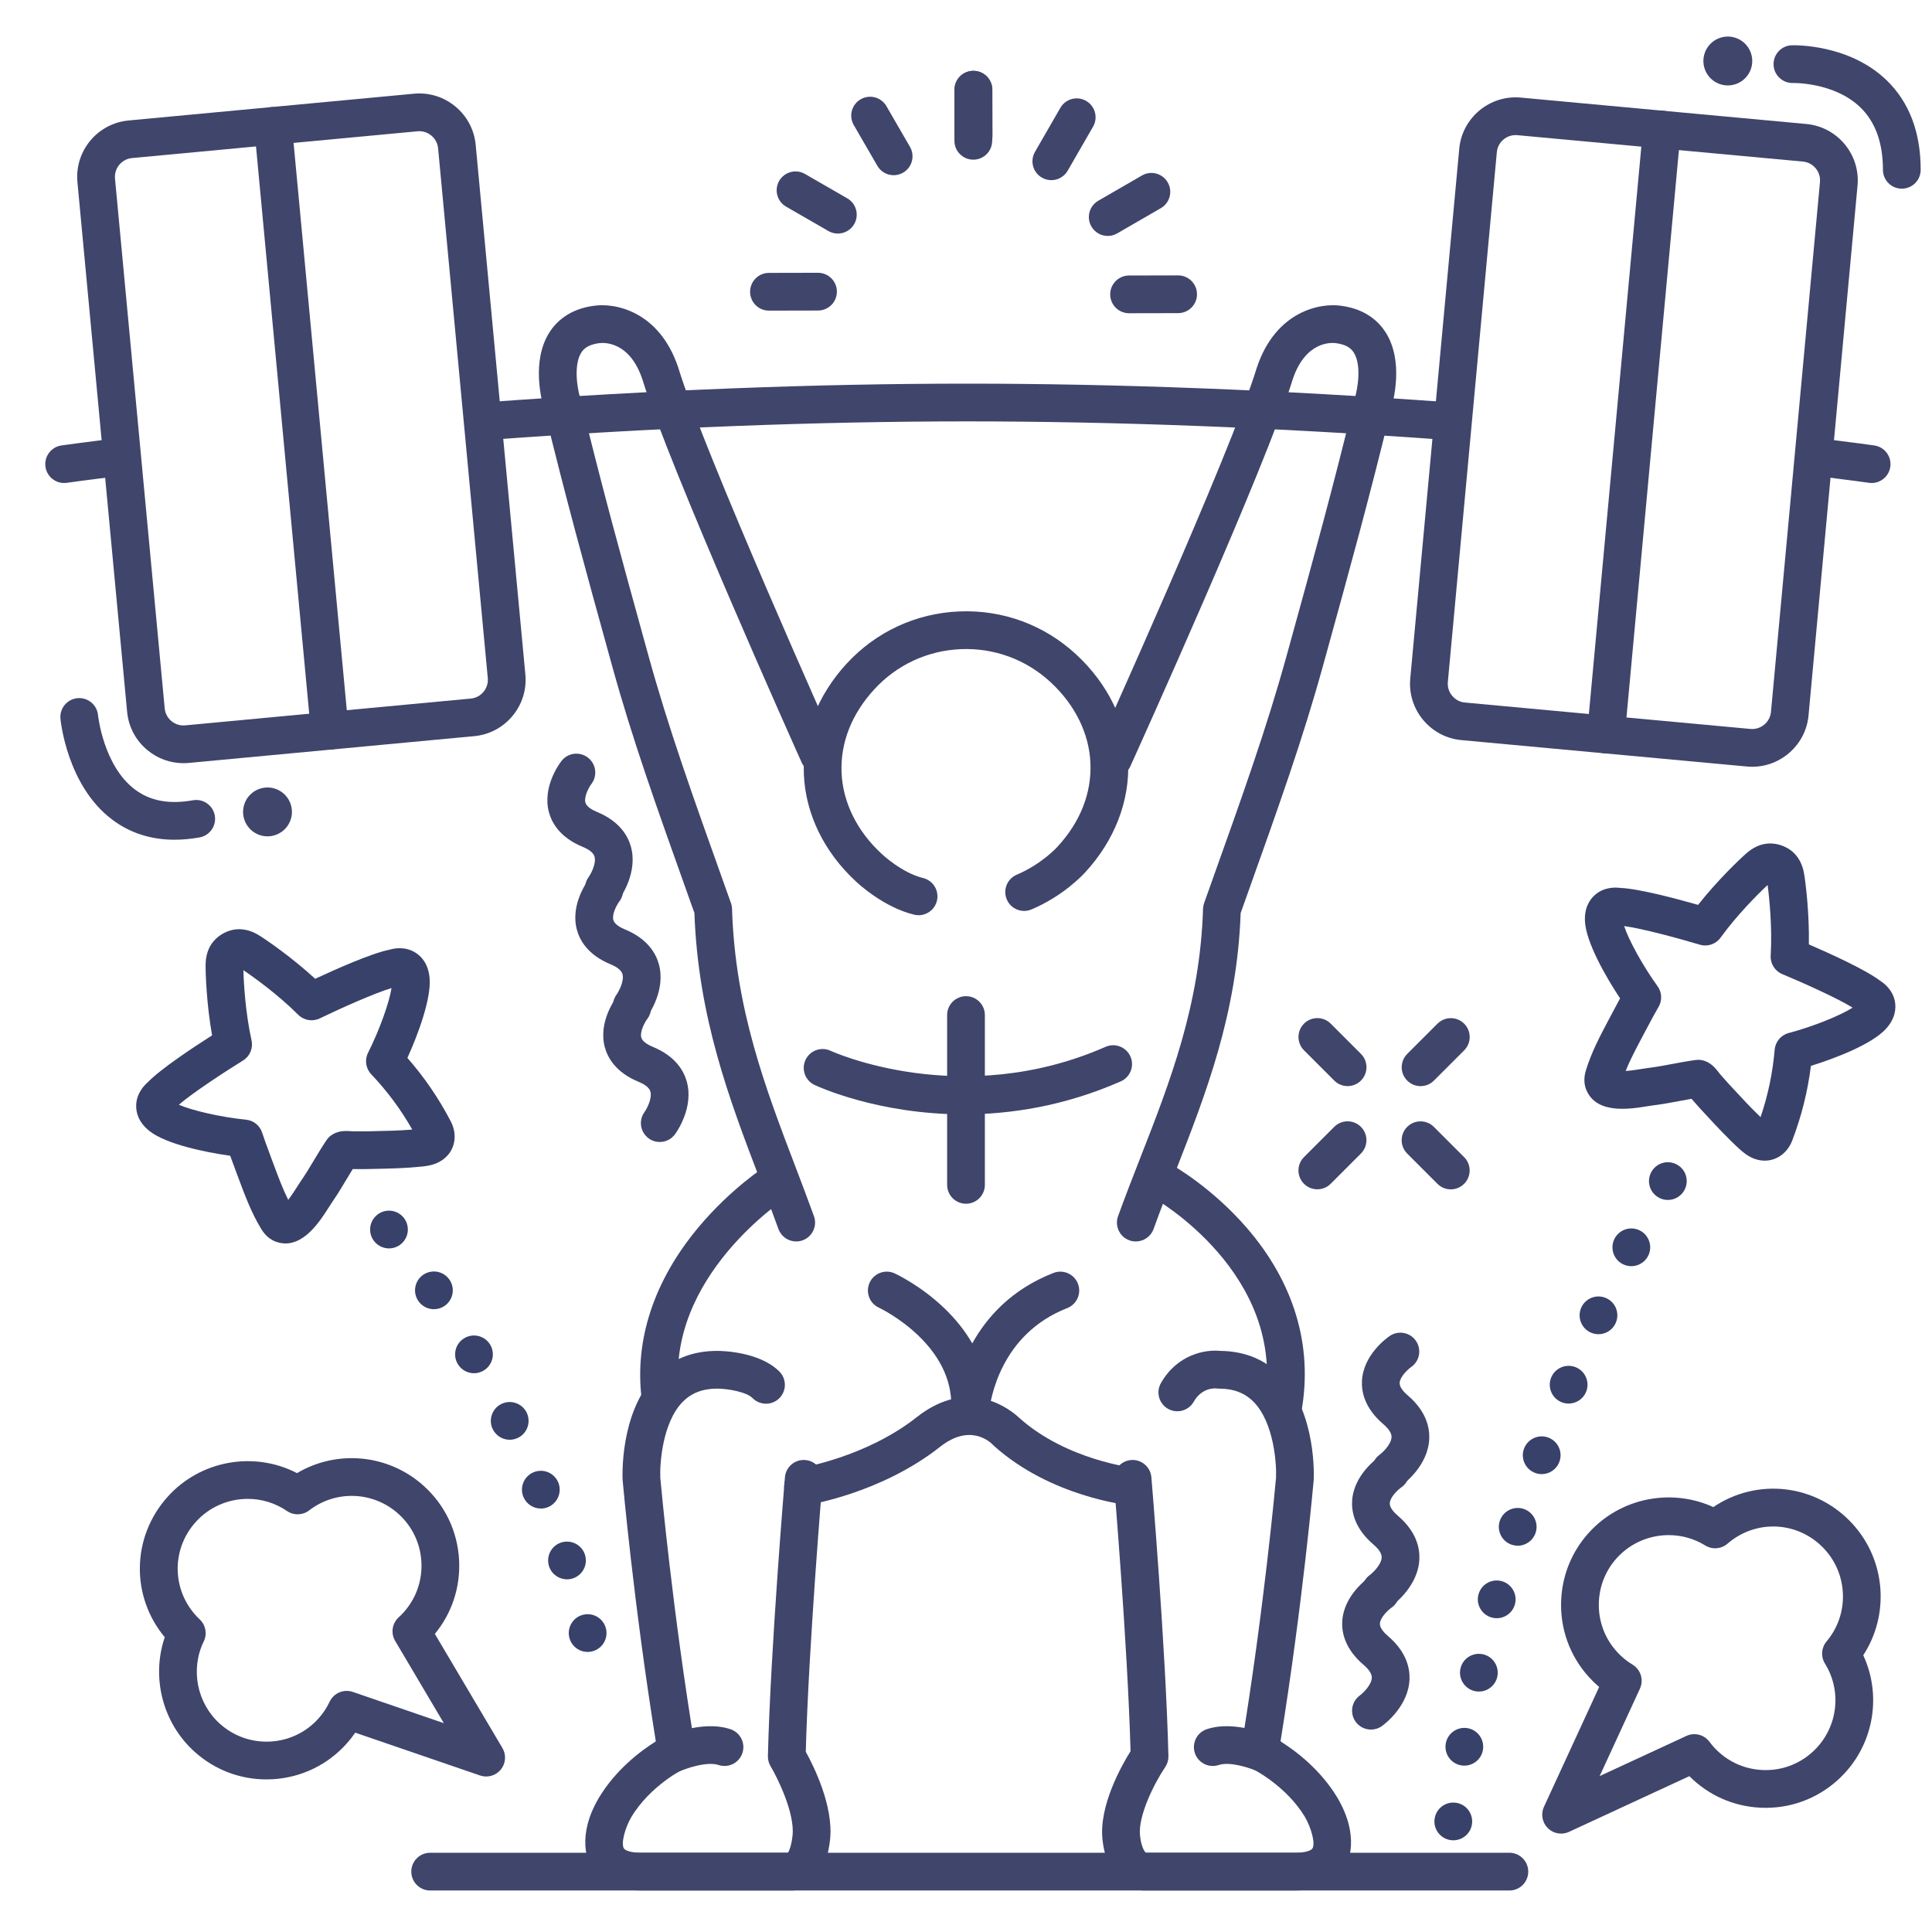 <?xml version="1.0" ?><svg enable-background="new 0 0 512 512" version="1.1" viewBox="0 0 512 512" xml:space="preserve" xmlns="http://www.w3.org/2000/svg" xmlns:xlink="http://www.w3.org/1999/xlink"><g id="Colors"><g><g><path d="M467.68,307.585c-0.871,0-1.765-0.151-2.655-0.468c-1.921-0.683-3.305-1.943-4.048-2.621     c-3.206-2.922-6.087-6.035-8.873-9.046l-1.541-1.663c-0.389-0.418-0.791-0.88-1.191-1.344c-0.317-0.366-0.634-0.733-0.941-1.064     c-0.051-0.055-0.105-0.116-0.162-0.182c-1.075,0.183-2.158,0.388-3.276,0.599c-2.26,0.426-4.596,0.866-7.046,1.158     c-0.328,0.039-0.767,0.112-1.281,0.196c-4.741,0.771-13.569,2.209-16.279-4.316c-0.988-2.374-0.286-4.607-0.022-5.449     c1.462-4.661,3.671-8.834,5.808-12.869l0.808-1.529c0.878-1.672,1.666-3.146,2.36-4.413c-3.78-5.683-8.922-14.683-9.296-20.231     c-0.259-3.833,1.313-6.042,2.678-7.221c2.394-2.068,5.304-1.992,6.634-1.818c4.95,0.191,15.092,2.907,20.653,4.495     c5.17-6.538,10.995-12.094,12.847-13.704c1.656-1.44,3.425-2.285,5.255-2.508c2.195-0.272,4.604,0.382,6.44,1.737     c0.584,0.429,1.121,0.953,1.589,1.552c0.988,1.262,1.649,2.833,1.961,4.665c0.414,2.414,1.404,10.401,1.267,18.736     c5.311,2.292,14.881,6.612,18.833,9.597c1.14,0.708,3.439,2.493,3.982,5.61c0.31,1.776,0.127,4.481-2.498,7.282     c-3.758,4.011-13.255,7.682-19.774,9.703c-0.851,6.771-2.472,13.255-4.926,19.723C473.696,305.58,470.843,307.585,467.68,307.585     z M450.067,280.863c0.56,0,1.116,0.094,1.646,0.279l0.084,0.029c1.864,0.666,2.963,2.099,3.765,3.144     c0.092,0.119,0.175,0.23,0.248,0.318c0.328,0.351,0.725,0.808,1.122,1.266c0.319,0.37,0.64,0.741,0.95,1.075l1.562,1.685     c2.396,2.59,4.677,5.055,7.125,7.382c1.979-5.825,3.207-11.696,3.739-17.87c0.182-2.101,1.661-3.862,3.698-4.403     c6.456-1.713,13.67-4.624,16.959-6.734c-4.004-2.484-13.154-6.602-18.643-8.882c-1.965-0.816-3.198-2.788-3.072-4.912     c0.441-7.458-0.358-15.329-0.814-18.709c-2.496,2.329-8.098,7.915-12.478,13.965c-1.246,1.724-3.446,2.47-5.488,1.857     c-5.692-1.71-15.382-4.316-20.052-4.929c1.209,3.716,4.949,10.535,8.86,15.949c1.158,1.603,1.263,3.738,0.267,5.446     c-0.621,1.066-1.771,3.113-3.716,6.816l-0.822,1.559c-1.557,2.94-3.047,5.754-4.191,8.629c1.583-0.11,3.425-0.41,4.242-0.543     c0.687-0.111,1.272-0.205,1.707-0.256c2.11-0.252,4.181-0.643,6.372-1.056c2.016-0.38,4.1-0.773,6.271-1.062     C449.628,280.878,449.848,280.863,450.067,280.863z M492.518,265.771L492.518,265.771L492.518,265.771z M492.519,265.771     L492.519,265.771L492.519,265.771z M427.844,245.179c0.006,0.001,0.012,0.002,0.018,0.004     C427.855,245.182,427.85,245.18,427.844,245.179z M469.728,233.405L469.728,233.405L469.728,233.405z" fill="#384169"/></g></g><g><g><path d="M75.673,329.524c-0.792,0-1.616-0.134-2.472-0.429c-2.429-0.84-3.633-2.844-4.086-3.599     c-2.517-4.189-4.168-8.608-5.767-12.882l-0.613-1.637c-0.666-1.764-1.243-3.33-1.729-4.688     c-6.759-0.946-16.903-3.078-21.301-6.484c-3.036-2.35-3.644-4.992-3.619-6.795c0.043-3.163,2.03-5.289,3.044-6.169     c3.43-3.573,12.196-9.354,17.076-12.458c-1.455-8.205-1.742-16.25-1.717-18.704c0.025-2.201,0.567-4.083,1.614-5.596     c1.256-1.817,3.339-3.187,5.572-3.662c0.72-0.151,1.459-0.203,2.208-0.157c1.606,0.1,3.219,0.647,4.797,1.628     c2.086,1.298,8.717,5.864,14.854,11.497c5.239-2.448,14.824-6.735,19.682-7.708c1.285-0.382,4.148-0.916,6.838,0.746     c1.534,0.948,3.436,2.88,3.787,6.704c0.504,5.473-3.058,15.012-5.875,21.229c4.497,5.132,8.27,10.649,11.477,16.78     c2.142,4.094,0.909,8.601-2.93,10.716c-1.642,0.904-3.258,1.139-4.644,1.286c-4.312,0.457-8.546,0.544-12.642,0.627l-2.284,0.05     c-0.569,0.011-1.179,0.006-1.789-0.002c-0.485-0.006-0.973-0.013-1.428-0.003c-0.073,0.002-0.156,0.003-0.245,0     c-0.574,0.922-1.138,1.864-1.721,2.836c-1.184,1.977-2.408,4.02-3.819,6.049c-0.187,0.269-0.422,0.644-0.7,1.083     C84.999,323.324,81.071,329.524,75.673,329.524z M47.405,292.767c3.582,1.564,11.165,3.296,17.809,3.966     c1.969,0.198,3.635,1.538,4.251,3.418c0.383,1.169,1.149,3.384,2.626,7.297l0.625,1.666c1.164,3.113,2.277,6.092,3.666,8.855     c0.97-1.259,1.97-2.837,2.413-3.537c0.371-0.585,0.688-1.084,0.938-1.442c1.217-1.749,2.302-3.56,3.45-5.477     c1.052-1.756,2.139-3.571,3.361-5.383c0.467-0.691,1.091-1.243,1.807-1.622c1.719-0.939,3.515-0.812,4.829-0.717     c0.149,0.011,0.288,0.023,0.402,0.026c0.484-0.012,1.093-0.006,1.702,0.002c0.486,0.007,0.974,0.015,1.428,0.003l2.312-0.049     c3.521-0.072,6.874-0.141,10.232-0.426c-3.04-5.35-6.616-10.165-10.878-14.662c-1.45-1.53-1.785-3.806-0.836-5.689     c3.005-5.965,5.618-13.291,6.225-17.151c-4.514,1.344-13.669,5.451-19.021,8.041c-1.914,0.925-4.207,0.54-5.713-0.965     c-5.28-5.277-11.699-9.909-14.53-11.813c0.085,3.406,0.542,11.309,2.158,18.603c0.46,2.077-0.445,4.219-2.257,5.336     C59.347,284.168,50.964,289.682,47.405,292.767z M45.528,294.518c-0.005,0.004-0.01,0.008-0.015,0.011     C45.519,294.525,45.523,294.521,45.528,294.518z M106.27,261.196c-0.006,0.002-0.012,0.004-0.018,0.006     C106.258,261.2,106.264,261.198,106.27,261.196z" fill="#384169"/></g></g><g><g><g><path d="M257.934,42.312c-2.76,0-4.998-2.235-5-4.996l-0.011-13.54c-0.002-2.762,2.234-5.002,4.996-5.004      c0.001,0,0.003,0,0.004,0c2.76,0,4.998,2.236,5,4.996l0.011,13.54c0.002,2.762-2.234,5.002-4.996,5.004      C257.937,42.312,257.935,42.312,257.934,42.312z" fill="#3F456B"/></g></g></g><g><g><path d="M299.215,83.01c-2.757,0-4.994-2.231-5-4.989c-0.006-2.762,2.229-5.005,4.989-5.011l13-0.027     c0.004,0,0.008,0,0.011,0c2.757,0,4.994,2.231,5,4.989c0.006,2.762-2.229,5.005-4.989,5.011l-13,0.027     C299.222,83.01,299.218,83.01,299.215,83.01z" fill="#3F456B"/></g></g><g><g><g><path d="M293.565,62.528c-1.727,0-3.406-0.896-4.333-2.498c-1.383-2.391-0.565-5.449,1.825-6.831l11.57-6.691      c2.39-1.383,5.448-0.566,6.831,1.825c1.383,2.391,0.565,5.449-1.825,6.831l-11.57,6.691      C295.275,62.312,294.415,62.528,293.565,62.528z" fill="#3F456B"/></g></g></g><g><g><g><path d="M278.608,47.744c-0.847,0-1.705-0.216-2.491-0.669c-2.393-1.379-3.215-4.436-1.836-6.828l6.726-11.671      c1.378-2.394,4.436-3.216,6.828-1.836c2.393,1.379,3.215,4.436,1.836,6.828l-6.726,11.671      C282.02,46.846,280.338,47.744,278.608,47.744z" fill="#3F456B"/></g></g></g><g><g><g><path d="M258.023,40.991c-2.756,0-4.993-2.23-5-4.987l-0.031-12.219c-0.007-2.762,2.226-5.006,4.987-5.013      c0.004,0,0.009,0,0.013,0c2.756,0,4.993,2.23,5,4.987l0.031,12.219c0.007,2.762-2.226,5.006-4.987,5.013      C258.032,40.991,258.027,40.991,258.023,40.991z" fill="#3F456B"/></g></g></g><g><g><g><path d="M236.832,46.429c-1.727,0-3.406-0.896-4.333-2.498l-6.239-10.788c-1.383-2.39-0.565-5.448,1.825-6.831      c2.389-1.383,5.448-0.565,6.831,1.825l6.239,10.788c1.383,2.39,0.565,5.448-1.825,6.831      C238.542,46.212,237.682,46.429,236.832,46.429z" fill="#3F456B"/></g></g></g><g><g><g><path d="M222.034,61.895c-0.847,0-1.705-0.216-2.492-0.669l-11.213-6.463c-2.393-1.379-3.214-4.437-1.835-6.829      c1.378-2.392,4.434-3.215,6.829-1.835l11.213,6.463c2.393,1.379,3.214,4.437,1.835,6.829      C225.445,60.996,223.764,61.895,222.034,61.895z" fill="#3F456B"/></g></g></g><g><g><path d="M203.782,82.32c-2.757,0-4.994-2.231-5-4.989c-0.006-2.762,2.228-5.005,4.989-5.011l13-0.028     c0.004,0,0.007,0,0.011,0c2.757,0,4.994,2.231,5,4.989c0.006,2.762-2.228,5.005-4.989,5.011l-13,0.028     C203.789,82.32,203.786,82.32,203.782,82.32z" fill="#3F456B"/></g></g><g><g><path d="M384.52,487.66c-2.74-0.341-4.689-2.841-4.35-5.57h0.01c0.33-2.74,2.83-4.69,5.57-4.35l0,0     c2.74,0.329,4.689,2.829,4.35,5.569l0,0c-0.31,2.54-2.47,4.391-4.96,4.391l0,0C384.939,487.7,384.729,487.689,384.52,487.66z      M387.22,467.84c-2.72-0.47-4.55-3.06-4.08-5.78l0,0c0.47-2.72,3.05-4.54,5.78-4.08l0,0c2.72,0.471,4.54,3.061,4.07,5.78l0,0l0,0     l0,0c-0.421,2.44-2.53,4.15-4.921,4.15l0,0C387.79,467.91,387.5,467.89,387.22,467.84z M390.84,448.16     c-2.69-0.591-4.4-3.261-3.811-5.95l0,0c0.591-2.7,3.261-4.4,5.961-3.811l0,0c2.699,0.591,4.399,3.261,3.81,5.96l0,0l0,0l0,0     c-0.51,2.33-2.58,3.921-4.88,3.921l0,0C391.569,448.28,391.2,448.24,390.84,448.16z M395.359,428.67     c-2.67-0.71-4.26-3.45-3.55-6.11l0,0c0.71-2.67,3.45-4.26,6.12-3.55l0,0c2.67,0.71,4.26,3.45,3.55,6.12l0,0     c-0.6,2.24-2.62,3.72-4.83,3.71l0,0C396.22,428.84,395.79,428.79,395.359,428.67z M400.72,409.399     c-2.64-0.819-4.11-3.63-3.29-6.26l0,0c0.83-2.64,3.63-4.109,6.271-3.29l0,0c2.63,0.83,4.1,3.63,3.279,6.271l0,0     c-0.67,2.14-2.64,3.51-4.77,3.51l0,0C401.71,409.63,401.21,409.55,400.72,409.399z M406.88,390.359     c-2.601-0.93-3.95-3.79-3.021-6.39l0,0c0.931-2.6,3.801-3.95,6.4-3.02l0,0c2.59,0.93,3.95,3.79,3.01,6.39l0,0l0,0l0,0     c-0.729,2.04-2.649,3.32-4.7,3.32l0,0C408.01,390.66,407.439,390.56,406.88,390.359z M413.83,371.6     c-2.561-1.04-3.801-3.96-2.761-6.52l0,0c1.04-2.561,3.96-3.79,6.521-2.75l0,0c2.55,1.04,3.79,3.95,2.75,6.51l0,0l0,0l0,0     c-0.79,1.94-2.66,3.12-4.64,3.12l0,0C415.08,371.96,414.439,371.85,413.83,371.6z M421.54,353.13     c-2.511-1.15-3.62-4.11-2.48-6.63l0,0c1.15-2.51,4.11-3.62,6.63-2.47l0,0c2.511,1.14,3.62,4.109,2.471,6.619l0,0     c-0.83,1.841-2.65,2.931-4.551,2.931l0,0C422.92,353.58,422.21,353.43,421.54,353.13z M430.04,335     c-2.46-1.26-3.431-4.271-2.17-6.73l0,0c1.26-2.46,4.27-3.43,6.729-2.17l0,0c2.45,1.26,3.43,4.271,2.17,6.73l0,0     c-0.89,1.729-2.64,2.72-4.46,2.72l0,0C431.55,335.55,430.77,335.37,430.04,335z M439.359,317.24c-2.35-1.46-3.069-4.54-1.6-6.881     l0,0c1.46-2.35,4.54-3.06,6.88-1.6l0,0c2.351,1.46,3.061,4.54,1.601,6.88l0,0c-0.94,1.53-2.58,2.36-4.24,2.36l0,0     C441.09,318,440.18,317.76,439.359,317.24z" fill="#384169"/></g></g><g><g><path d="M150.87,433.95c-0.65-2.681,1-5.391,3.689-6.03l0,0c2.681-0.65,5.38,1,6.03,3.68l0,0     c0.65,2.69-1,5.391-3.69,6.04l0,0c-0.39,0.09-0.79,0.141-1.17,0.141l0,0C153.47,437.78,151.42,436.24,150.87,433.95z      M145.51,415.1c-0.86-2.63,0.57-5.45,3.19-6.31l0,0c2.619-0.86,5.449,0.569,6.31,3.189l0,0l0,0l0,0     c0.86,2.63-0.57,5.45-3.2,6.311l0,0c-0.51,0.17-1.04,0.25-1.55,0.25l0,0C148.149,418.54,146.189,417.2,145.51,415.1z      M138.7,396.68c-1.051-2.56,0.17-5.479,2.729-6.53l0,0c2.55-1.05,5.47,0.17,6.521,2.721l0,0c1.05,2.56-0.17,5.479-2.721,6.529     l0,0c-0.62,0.261-1.27,0.381-1.899,0.381l0,0C141.359,399.78,139.5,398.609,138.7,396.68z M130.59,378.77     c-1.22-2.479-0.21-5.479,2.27-6.7l0,0c2.471-1.229,5.471-0.21,6.7,2.261l0,0l0,0l0,0c1.221,2.479,0.21,5.479-2.27,6.7l0,0     c-0.71,0.35-1.471,0.52-2.21,0.52l0,0C133.24,381.55,131.47,380.53,130.59,378.77z M121.29,361.43L121.29,361.43     c-1.391-2.39-0.58-5.45,1.81-6.83l0,0c2.391-1.39,5.45-0.58,6.84,1.811l0,0c1.38,2.39,0.57,5.449-1.819,6.83l0,0     c-0.79,0.46-1.65,0.68-2.5,0.68l0,0C123.89,363.92,122.21,363.03,121.29,361.43z M110.85,344.75c-1.55-2.29-0.95-5.391,1.34-6.94     l0,0c2.29-1.54,5.4-0.939,6.94,1.351l0,0c0,0,0,0,0-0.011l0,0c1.55,2.29,0.95,5.4-1.34,6.95l0,0c-0.86,0.58-1.83,0.851-2.8,0.851     l0,0C113.39,346.95,111.81,346.18,110.85,344.75z M99.28,329.08L99.28,329.08c-1.79-2.101-1.54-5.261,0.569-7.05l0,0     c2.09-1.79,5.25-1.54,7.04,0.56l0,0l0,0l0,0c1.79,2.11,1.54,5.26-0.56,7.05l0,0c-0.94,0.8-2.09,1.2-3.24,1.2l0,0     C101.68,330.84,100.27,330.24,99.28,329.08z" fill="#384169"/></g></g><g><g><path d="M46.255,222.535c-6.323,0-11.896-1.809-16.627-5.407c-11.823-8.994-13.539-25.944-13.606-26.661     c-0.258-2.749,1.763-5.188,4.512-5.445c2.733-0.255,5.18,1.756,5.443,4.499l0,0c0.014,0.133,1.415,13.376,9.741,19.675     c4.054,3.065,9.093,4.01,15.403,2.883c2.709-0.491,5.316,1.324,5.801,4.043c0.485,2.719-1.324,5.315-4.043,5.801     C50.589,222.331,48.38,222.535,46.255,222.535z" fill="#3F456B"/></g></g><g><g><path d="M504,50c-2.762,0-5-2.238-5-5c0-7.112-1.998-12.663-5.938-16.499c-6.903-6.72-17.784-6.516-17.908-6.503     c-0.045,0.001-0.091,0.001-0.137,0.001c-2.691,0-4.922-2.139-5.005-4.846c-0.084-2.753,2.063-5.056,4.816-5.15     c0.599-0.021,15.129-0.406,25.133,9.258C505.959,27.056,509,35.043,509,45C509,47.762,506.762,50,504,50z" fill="#3F456B"/></g></g><g><g><path d="M76.702,218.016c-1.577,3.209-5.453,4.535-8.664,2.959c-3.208-1.576-4.533-5.456-2.957-8.664     c1.575-3.209,5.454-4.532,8.662-2.957C76.953,210.929,78.276,214.807,76.702,218.016z" fill="#3F456B"/></g></g><g><g><path d="M463.702,19.016c-1.577,3.209-5.453,4.535-8.664,2.959c-3.208-1.576-4.533-5.456-2.957-8.664     c1.575-3.209,5.454-4.532,8.662-2.957C463.953,11.929,465.276,15.807,463.702,19.016z" fill="#3F456B"/></g></g></g><g id="Lines"><g><g><path d="M400,501.001H114c-2.762,0-5-2.238-5-5s2.238-5,5-5h286c2.762,0,5,2.238,5,5S402.762,501.001,400,501.001     z" fill="#3F456B"/></g></g><g><g><path d="M243.438,242.541c-0.39,0-0.785-0.046-1.181-0.142c-8.028-1.944-14.746-8.16-15.432-8.811     c-8.431-7.784-13.328-17.842-13.79-28.323c-0.464-10.523,3.565-20.968,11.347-29.409c7.785-8.445,18.393-13.354,29.869-13.821     c11.479-0.473,22.447,3.563,30.892,11.348c8.449,7.789,13.357,17.857,13.82,28.352c0.464,10.511-3.556,20.942-11.318,29.379     c-0.637,0.71-5.849,6.332-14.29,9.895c-2.544,1.073-5.478-0.118-6.551-2.662c-1.074-2.544,0.118-5.478,2.662-6.551     c6.623-2.795,10.685-7.303,10.725-7.348c0.019-0.021,0.053-0.061,0.072-0.081c6.049-6.562,9.061-14.235,8.71-22.191     c-0.346-7.838-4.113-15.452-10.607-21.438c-6.48-5.975-14.899-9.069-23.708-8.709c-8.807,0.358-16.948,4.125-22.922,10.606     c-6.049,6.562-9.061,14.235-8.71,22.191c0.346,7.838,4.113,15.452,10.607,21.438c0.026,0.024,0.053,0.05,0.079,0.074     c0.043,0.042,5.271,4.979,10.898,6.343c2.685,0.65,4.333,3.353,3.683,6.036C247.739,241.006,245.693,242.541,243.438,242.541z" fill="#3F456B"/></g></g><g><g><path d="M174.994,375.001c-2.493,0-4.65-1.862-4.958-4.399c-1.891-15.612,3.312-31.289,15.048-45.337     c8.68-10.39,17.858-16.247,18.244-16.491c2.335-1.477,5.425-0.779,6.898,1.555c1.474,2.333,0.78,5.418-1.549,6.895l0,0     c-0.325,0.207-32.484,21.054-28.714,52.176c0.332,2.741-1.621,5.233-4.362,5.565     C175.397,374.988,175.194,375.001,174.994,375.001z" fill="#3F456B"/></g></g><g><g><path d="M211,329.001c-2.047,0-3.968-1.267-4.703-3.304c-1.595-4.419-3.309-8.913-4.965-13.259     c-8.025-21.047-16.32-42.803-17.304-70.493l-0.972-2.719c-9.301-26.035-15.445-43.235-20.876-62.896l-0.805-2.913     c-6.365-23.036-11.395-41.24-17.199-65.09c-0.571-1.891-3.465-12.55,1.428-20.246c1.728-2.718,5.151-6.138,11.66-7.028     c5.649-0.896,17.48,1.373,22.479,16.365c0.014,0.042,0.027,0.083,0.04,0.125c6.829,22.438,41.43,99.632,41.778,100.409     c1.131,2.52,0.005,5.479-2.515,6.608c-2.521,1.133-5.479,0.003-6.608-2.515c-1.434-3.193-35.145-78.407-42.201-101.524     c-3.397-10.11-10.165-9.75-11.494-9.578c-3.054,0.408-4.141,1.623-4.699,2.502c-2.06,3.24-1.075,9.517-0.276,12.048     c0.034,0.107,0.064,0.215,0.091,0.324c5.782,23.771,10.802,41.937,17.156,64.937l0.805,2.914     c5.333,19.305,11.428,36.367,20.654,62.193l1.235,3.456c0.176,0.492,0.272,1.008,0.289,1.53     c0.799,26.384,8.871,47.554,16.678,68.027c1.673,4.387,3.402,8.923,5.027,13.427c0.938,2.598-0.408,5.463-3.006,6.4     C212.137,328.905,211.563,329.001,211,329.001z" fill="#3F456B"/></g></g><g><g><path d="M301,329.001c-0.563,0-1.137-0.096-1.697-0.298c-2.598-0.938-3.943-3.803-3.006-6.4     c1.89-5.235,3.95-10.504,5.942-15.599c7.771-19.869,15.807-40.414,16.577-65.855c0.017-0.522,0.113-1.038,0.289-1.53l1.235-3.456     c9.227-25.826,15.321-42.889,20.654-62.193l0.824-2.985c6.348-22.974,11.361-41.119,17.137-64.865     c0.026-0.109,0.057-0.217,0.091-0.324c0.624-2.021,1.923-8.611-0.285-12.062c-0.56-0.874-1.646-2.081-4.608-2.477     c-0.054-0.007-0.107-0.016-0.161-0.024c-1.236-0.162-8.018-0.52-11.415,9.591c-7.061,23.128-41.557,99.308-43.023,102.542     c-1.14,2.516-4.104,3.629-6.618,2.489c-2.515-1.14-3.63-4.104-2.489-6.618c0.356-0.787,35.759-78.965,42.585-101.392     c0.013-0.042,0.026-0.083,0.04-0.125c4.997-14.993,16.837-17.262,22.479-16.365c6.51,0.891,9.933,4.311,11.66,7.028     c4.893,7.696,1.999,18.355,1.427,20.246c-5.797,23.825-10.82,42.009-17.179,65.019l-0.824,2.984     c-5.431,19.66-11.575,36.86-20.876,62.896l-0.972,2.72c-0.961,26.793-9.232,47.941-17.233,68.4     c-1.97,5.034-4.005,10.24-5.85,15.351C304.968,327.734,303.047,329.001,301,329.001z" fill="#3F456B"/></g></g><g><g><path d="M340.006,378.001c-0.287,0-0.579-0.025-0.871-0.076c-2.72-0.479-4.537-3.07-4.06-5.79     c6.081-34.591-29.144-54.564-29.5-54.762c-2.415-1.34-3.287-4.383-1.948-6.798c1.341-2.414,4.382-3.287,6.798-1.948     c0.428,0.237,10.571,5.927,19.889,16.657c12.596,14.506,17.647,31.305,14.611,48.581     C344.498,376.293,342.388,378.001,340.006,378.001z" fill="#3F456B"/></g></g><g><g><path d="M210,501h-40c-8.107,0-11.742-3.38-13.363-6.215c-0.719-1.255-3.994-8.039,2.054-18.32     c4.539-7.565,11.146-12.497,15.107-14.973c-5.874-36.487-8.757-68.813-8.786-69.146c-0.006-0.063-0.01-0.128-0.014-0.191     c-0.035-0.716-0.761-17.622,8.533-27.389c4.272-4.49,9.835-6.767,16.531-6.767c1.127,0,11.162,0.153,16.473,5.465     c1.953,1.952,1.953,5.118,0,7.07c-1.951,1.953-5.119,1.953-7.07,0c-1.706-1.706-6.627-2.521-9.414-2.535     c-3.884,0-6.916,1.191-9.258,3.642c-5.216,5.458-5.963,16.145-5.811,19.935c0.194,2.152,3.23,35.307,9.244,71.733     c0.363,2.202-0.776,4.378-2.793,5.333c-0.076,0.037-9.041,4.422-14.146,12.93c-1.575,2.719-2.771,6.857-1.969,8.251     c0.312,0.543,1.727,1.177,4.682,1.177h38.838c0.361-0.615,0.91-2.011,1.192-4.552c0.664-5.978-4.098-15.509-5.817-18.376     c-0.488-0.812-0.734-1.748-0.711-2.696c0.712-28.724,4.478-73.442,4.516-73.891c0.233-2.751,2.646-4.79,5.404-4.561     c2.752,0.233,4.793,2.652,4.561,5.404c-0.037,0.438-3.659,43.444-4.447,71.902c2.103,3.803,7.42,14.453,6.435,23.32     C218.518,500.623,210.867,501,210,501z" fill="#3F456B"/></g></g><g><g><path d="M343.146,501h-40c-3.52,0-9.79-2.832-10.97-13.448c-0.992-8.935,4.996-19.572,7.431-23.469     c-0.797-28.464-4.406-71.316-4.443-71.754c-0.232-2.752,1.809-5.171,4.561-5.404c2.753-0.229,5.171,1.809,5.404,4.561     c0.038,0.448,3.804,45.167,4.516,73.891c0.026,1.045-0.275,2.071-0.863,2.936c-2.881,4.257-7.241,12.949-6.665,18.137     c0.333,2.997,1.168,4.234,1.559,4.552h39.472c2.955,0,4.369-0.634,4.682-1.177c0.803-1.394-0.394-5.532-1.999-8.302     c-5.049-8.414-14.027-12.837-14.116-12.879c-2.017-0.955-3.156-3.131-2.793-5.333c6.018-36.455,9.052-69.6,9.244-71.735     c0.153-3.772-0.591-14.471-5.811-19.933c-2.342-2.45-5.374-3.642-9.27-3.642c-0.301-0.001-0.404,0.004-0.699-0.049     c-0.56-0.057-3.918-0.19-6.043,3.529c-1.37,2.396-4.425,3.23-6.821,1.86c-2.397-1.37-3.23-4.424-1.86-6.821     c4.341-7.599,11.747-8.937,15.736-8.518c6.558,0.069,12.013,2.345,16.219,6.765c9.294,9.767,8.568,26.673,8.533,27.389     c-0.004,0.063-0.008,0.128-0.014,0.191c-0.029,0.332-2.913,32.66-8.786,69.145c3.959,2.474,10.562,7.396,15.085,14.937     c6.07,10.318,2.795,17.103,2.076,18.357C354.888,497.62,351.253,501,343.146,501z M303.783,491.071L303.783,491.071     L303.783,491.071z" fill="#3F456B"/></g></g><g><g><path d="M177.4,470.157c-1.858,0-3.644-1.04-4.506-2.826c-1.201-2.486-0.159-5.476,2.327-6.677     c1.068-0.517,10.655-4.967,18.359-2.397c2.62,0.873,4.035,3.704,3.162,6.324s-3.707,4.035-6.324,3.162     c-3.051-1.018-8.726,0.89-10.848,1.915C178.87,469.997,178.13,470.157,177.4,470.157z" fill="#3F456B"/></g></g><g><g><path d="M335.996,470.157c-0.726,0-1.464-0.159-2.162-0.494c-2.231-1.064-7.817-2.931-10.856-1.92     c-2.618,0.871-5.451-0.541-6.324-3.162c-0.873-2.62,0.542-5.451,3.162-6.324c7.706-2.573,17.291,1.881,18.359,2.397     c2.486,1.201,3.528,4.19,2.327,6.677C339.64,469.116,337.854,470.157,335.996,470.157z" fill="#3F456B"/></g></g><g><g><path d="M212.805,398.971c-2.426,0-4.555-1.769-4.936-4.239c-0.421-2.729,1.45-5.283,4.18-5.703     c0.166-0.026,17.439-2.836,30.884-13.452c14.084-11.123,25.244-1.678,27.238,0.222c12.531,11.193,30.201,13.18,30.378,13.199     c2.743,0.29,4.736,2.747,4.451,5.49c-0.286,2.742-2.73,4.748-5.478,4.456c-0.853-0.087-21.04-2.289-36.046-15.718     c-0.12-0.107-0.235-0.22-0.344-0.339c-0.93-0.956-6.18-5.64-14.003,0.537c-15.567,12.293-34.749,15.363-35.558,15.487     C213.314,398.951,213.058,398.971,212.805,398.971z" fill="#3F456B"/></g></g><g><g><path d="M257.005,380c-0.111,0-0.223-0.004-0.335-0.011c-2.708-0.18-4.778-2.486-4.666-5.197     c0.005-0.108,0.022-0.456,0.073-1.005c0.421-7.16-2.466-13.796-8.587-19.734c-5.074-4.923-10.53-7.487-10.585-7.513     c-2.5-1.161-3.594-4.13-2.439-6.632c1.155-2.504,4.115-3.603,6.617-2.453c0.276,0.126,6.837,3.169,13.123,9.182     c3.066,2.933,5.557,6.075,7.453,9.381c3.893-7.027,10.456-14.345,21.519-18.674c2.571-1.008,5.471,0.263,6.479,2.834     c1.006,2.572-0.263,5.473-2.834,6.479c-17.75,6.945-20.411,24.329-20.773,27.904c-0.02,0.297-0.042,0.594-0.069,0.893     C261.744,378.043,259.569,380,257.005,380z" fill="#3F456B"/></g></g><g><g><path d="M368.547,394.57c-1.553,0-3.084-0.721-4.062-2.078c-1.613-2.24-1.105-5.365,1.136-6.979     c0.982-0.73,3.091-2.864,3.151-4.661c0.034-1.016-0.695-2.168-2.168-3.425c-4.979-4.251-5.83-8.613-5.668-11.524     c0.389-6.945,6.664-11.385,7.378-11.868c2.29-1.548,5.396-0.947,6.943,1.338c1.542,2.278,0.953,5.372-1.312,6.926     c-0.92,0.646-2.948,2.587-3.024,4.178c-0.057,1.182,1.152,2.472,2.176,3.346c4.901,4.184,5.787,8.541,5.667,11.46     c-0.293,7.102-6.582,11.83-7.299,12.347C370.581,394.265,369.56,394.57,368.547,394.57z" fill="#3F456B"/></g></g><g><g><path d="M365.933,426.465c-1.553,0-3.084-0.721-4.061-2.077c-1.614-2.241-1.106-5.365,1.134-6.979     c0.983-0.731,3.091-2.865,3.151-4.662c0.034-1.016-0.695-2.168-2.168-3.424c-4.979-4.252-5.83-8.615-5.667-11.526     c0.389-6.945,6.664-11.386,7.378-11.869c2.289-1.548,5.396-0.948,6.943,1.338c1.542,2.278,0.954,5.371-1.311,6.925     c-0.92,0.646-2.951,2.588-3.027,4.181c-0.057,1.182,1.152,2.472,2.177,3.346c4.9,4.183,5.786,8.54,5.666,11.459     c-0.292,7.102-6.581,11.831-7.297,12.347C367.967,426.158,366.945,426.465,365.933,426.465z" fill="#3F456B"/></g></g><g><g><path d="M363.318,458.355c-1.554,0-3.084-0.722-4.062-2.078c-1.613-2.241-1.104-5.366,1.136-6.979     c0.982-0.73,3.09-2.862,3.15-4.659c0.035-1.016-0.694-2.168-2.168-3.426c-4.979-4.251-5.829-8.613-5.667-11.524     c0.389-6.945,6.663-11.385,7.377-11.868c2.289-1.548,5.396-0.948,6.943,1.338c1.542,2.278,0.953,5.371-1.311,6.925     c-0.919,0.646-2.95,2.587-3.026,4.179c-0.057,1.181,1.153,2.472,2.177,3.346c4.902,4.185,5.787,8.543,5.666,11.462     c-0.294,7.102-6.582,11.828-7.298,12.344C365.353,458.05,364.33,458.355,363.318,458.355z" fill="#3F456B"/></g></g><g><g><path d="M160.034,240.375c-1.024,0-2.058-0.313-2.947-0.964c-2.229-1.63-2.715-4.758-1.085-6.987     c0.708-0.999,2.05-3.681,1.551-5.408c-0.282-0.976-1.333-1.846-3.124-2.584c-6.051-2.497-8.213-6.38-8.961-9.198     c-1.785-6.724,2.805-12.891,3.334-13.571c1.692-2.181,4.833-2.578,7.016-0.881c2.172,1.688,2.572,4.81,0.901,6.989     c-0.674,0.898-2.003,3.375-1.582,4.912c0.312,1.14,1.861,1.991,3.106,2.505c5.957,2.457,8.15,6.326,8.94,9.138     c1.924,6.843-2.589,13.288-3.109,14.001C163.095,239.665,161.575,240.375,160.034,240.375z" fill="#3F456B"/></g></g><g><g><path d="M167.438,271.508c-1.024,0-2.057-0.313-2.947-0.964c-2.229-1.629-2.715-4.758-1.085-6.987     c0.707-0.999,2.05-3.682,1.55-5.409c-0.282-0.976-1.333-1.845-3.122-2.583c-6.053-2.498-8.215-6.382-8.963-9.2     c-1.784-6.724,2.805-12.891,3.334-13.571c1.692-2.18,4.833-2.578,7.016-0.881c2.172,1.688,2.572,4.811,0.901,6.99     c-0.674,0.898-2.002,3.374-1.581,4.912c0.312,1.141,1.862,1.992,3.107,2.506c5.955,2.457,8.148,6.324,8.939,9.137     c1.924,6.843-2.588,13.289-3.109,14.002C170.5,270.798,168.979,271.508,167.438,271.508z" fill="#3F456B"/></g></g><g><g><path d="M174.842,302.638c-1.024,0-2.058-0.313-2.947-0.964c-2.229-1.63-2.715-4.759-1.085-6.987     c0.708-0.999,2.05-3.681,1.551-5.407c-0.282-0.976-1.333-1.846-3.123-2.584c-6.052-2.497-8.214-6.381-8.962-9.199     c-1.784-6.724,2.805-12.891,3.334-13.571c1.692-2.181,4.834-2.578,7.016-0.881c2.173,1.688,2.572,4.811,0.9,6.99     c-0.674,0.898-2.002,3.374-1.581,4.911c0.312,1.141,1.862,1.992,3.107,2.506c5.957,2.458,8.149,6.327,8.94,9.139     c1.923,6.843-2.59,13.287-3.11,13.999C177.902,301.928,176.383,302.638,174.842,302.638z" fill="#3F456B"/></g></g><g><g><path d="M464.357,203.198c-0.46,0-0.924-0.021-1.391-0.064l0,0l-75.678-6.998     c-3.979-0.368-7.583-2.271-10.148-5.359c-2.564-3.088-3.774-6.98-3.406-10.959l12.982-140.399     c0.763-8.235,8.09-14.312,16.317-13.556l75.677,6.998c8.235,0.762,14.316,8.082,13.556,16.317l-12.983,140.4     C478.564,197.347,472.011,203.198,464.357,203.198z M463.887,193.177c2.751,0.238,5.185-1.774,5.439-4.52L482.31,48.258     c0.253-2.745-1.774-5.187-4.52-5.44l-75.676-6.998c-2.76-0.241-5.186,1.774-5.44,4.52l-12.982,140.399     c-0.122,1.319,0.283,2.615,1.142,3.648s2.058,1.67,3.377,1.792L463.887,193.177z" fill="#3F456B"/></g></g><g><g><path d="M425.594,199.656c-0.154,0-0.31-0.007-0.466-0.021c-2.75-0.254-4.773-2.689-4.519-5.438L435.434,33.88     c0.254-2.75,2.69-4.776,5.438-4.519c2.75,0.254,4.773,2.689,4.519,5.438l-14.824,160.316     C430.327,197.71,428.147,199.656,425.594,199.656z" fill="#3F456B"/></g></g><g><g><path d="M48.608,202.25c-3.478,0-6.822-1.204-9.545-3.46c-3.092-2.561-5-6.162-5.373-10.141L20.521,48.267     c-0.772-8.235,5.299-15.563,13.534-16.336l75.668-7.099c3.971-0.369,7.87,0.832,10.962,3.394c3.092,2.561,5,6.162,5.373,10.141     l13.17,140.384c0.373,3.978-0.832,7.871-3.393,10.962c-2.562,3.092-6.162,4.999-10.141,5.373l-0.467-4.979l0.467,4.979     l-75.668,7.099C49.553,202.228,49.079,202.25,48.608,202.25z M111.123,34.767c-0.155,0-0.311,0.008-0.467,0.022l-75.668,7.099     c-2.745,0.257-4.769,2.7-4.511,5.445l13.17,140.383c0.257,2.744,2.694,4.78,5.445,4.511l75.668-7.099     c2.744-0.257,4.768-2.699,4.51-5.444L116.101,39.3c-0.123-1.318-0.761-2.518-1.796-3.374     C113.394,35.17,112.277,34.767,111.123,34.767z" fill="#3F456B"/></g></g><g><g><path d="M87.388,198.656c-2.551,0-4.729-1.942-4.973-4.533L67.377,33.826c-0.258-2.749,1.762-5.188,4.512-5.445     c2.738-0.25,5.188,1.762,5.445,4.512l15.038,160.297c0.258,2.749-1.762,5.188-4.512,5.445     C87.702,198.649,87.544,198.656,87.388,198.656z" fill="#3F456B"/></g></g><g><g><path d="M255.426,295.315c-22.658,0-38.554-7.318-39.561-7.794c-2.497-1.18-3.565-4.159-2.387-6.656     c1.179-2.495,4.156-3.562,6.647-2.391l0,0c0.342,0.158,34.568,15.759,72.864-1.053c2.524-1.111,5.477,0.039,6.588,2.568     c1.11,2.528-0.04,5.478-2.568,6.588C282.021,293.158,267.728,295.315,255.426,295.315z" fill="#3F456B"/></g></g><g><g><path d="M256,319c-2.762,0-5-2.238-5-5v-45c0-2.762,2.238-5,5-5s5,2.238,5,5v45C261,316.762,258.762,319,256,319z     " fill="#3F456B"/></g></g><g><g><path d="M70.605,471.559c-7.034,0-13.731-2.56-19.006-7.295c-8.525-7.655-11.553-19.732-7.936-30.385     c-8.981-10.768-8.866-26.491,0.758-37.211c8.735-9.729,22.944-12.155,34.292-6.277c10.571-6.267,24.175-5.062,33.531,3.337l0,0     c5.664,5.087,9.01,12.074,9.418,19.676c0.386,7.173-1.887,14.084-6.419,19.601l17.905,30.242     c1.067,1.803,0.897,4.079-0.426,5.704c-1.322,1.624-3.52,2.252-5.5,1.572l-33.075-11.349c-0.699,1.018-1.468,1.994-2.302,2.924     c-5.087,5.664-12.074,9.01-19.675,9.419C71.648,471.545,71.126,471.559,70.605,471.559z M65.656,397.217     c-5.106,0-10.173,2.101-13.793,6.133c-6.764,7.531-6.293,18.87,1.069,25.812c1.591,1.5,2.023,3.859,1.066,5.825     c-3.588,7.372-1.827,16.351,4.282,21.835c3.678,3.302,8.412,4.965,13.354,4.709c4.934-0.266,9.469-2.438,12.771-6.115     c1.208-1.345,2.2-2.835,2.948-4.43c1.083-2.312,3.736-3.433,6.149-2.606l24.124,8.277l-12.906-21.8     c-1.211-2.045-0.814-4.66,0.948-6.255c0.442-0.399,0.88-0.84,1.301-1.309c3.301-3.677,4.974-8.42,4.708-13.354     c-0.266-4.935-2.437-9.47-6.114-12.771l0,0c-6.64-5.963-16.578-6.341-23.627-0.902c-1.718,1.327-4.095,1.393-5.883,0.165     C72.9,398.269,69.268,397.217,65.656,397.217z" fill="#3F456B"/></g></g><g><g><path d="M413.706,485.919c-1.297,0-2.575-0.505-3.533-1.461c-1.482-1.48-1.886-3.728-1.009-5.631l14.628-31.762     c-0.942-0.798-1.836-1.662-2.676-2.586c-5.123-5.631-7.745-12.92-7.386-20.524c0.36-7.604,3.661-14.611,9.293-19.734     c8.476-7.71,20.796-9.5,31.029-4.829c11.621-7.848,27.251-6.148,36.944,4.51c8.797,9.672,9.778,24.054,2.785,34.75     c5.169,11.149,2.598,24.563-6.704,33.023c-5.632,5.122-12.914,7.742-20.524,7.385c-7.176-0.34-13.821-3.299-18.853-8.364     l-31.896,14.762C415.133,485.768,414.416,485.919,413.706,485.919z M442.221,406.822c-4.505,0-8.986,1.629-12.469,4.797     c-3.656,3.325-5.799,7.874-6.032,12.81c-0.234,4.936,1.469,9.667,4.795,13.323c1.216,1.338,2.599,2.475,4.109,3.38     c2.189,1.312,3.04,4.062,1.972,6.381l-10.67,23.167l22.993-10.642c2.153-0.998,4.716-0.341,6.125,1.572     c0.356,0.483,0.751,0.964,1.173,1.429c3.325,3.655,7.874,5.798,12.81,6.031c4.943,0.242,9.668-1.468,13.323-4.794l0,0     c6.603-6.005,7.983-15.853,3.282-23.415c-1.146-1.843-0.972-4.214,0.43-5.87c5.962-7.044,5.763-17.517-0.463-24.361     c-6.81-7.486-18.138-8.165-25.788-1.54c-1.654,1.433-4.045,1.624-5.904,0.473C448.933,407.723,445.57,406.822,442.221,406.822z" fill="#3F456B"/></g></g><g><g><path d="M376.466,287.837c-1.279,0-2.56-0.488-3.536-1.465c-1.952-1.952-1.952-5.118,0.001-7.071l8.018-8.017     c1.953-1.951,5.118-1.952,7.071,0.001c1.952,1.952,1.952,5.118-0.001,7.071l-8.018,8.017     C379.024,287.349,377.745,287.837,376.466,287.837z" fill="#3F456B"/></g></g><g><g><path d="M349.104,315.18c-1.279,0-2.56-0.488-3.535-1.465c-1.953-1.952-1.953-5.118,0-7.07l8.017-8.017     c1.951-1.953,5.119-1.953,7.07,0c1.953,1.952,1.953,5.118,0,7.07l-8.017,8.017C351.663,314.691,350.383,315.18,349.104,315.18z" fill="#3F456B"/></g></g><g><g><path d="M384.473,315.19c-1.279,0-2.56-0.488-3.536-1.465l-8.017-8.018c-1.952-1.952-1.952-5.118,0.001-7.071     c1.953-1.951,5.118-1.952,7.071,0.001l8.017,8.018c1.952,1.952,1.952,5.118-0.001,7.071     C387.031,314.702,385.752,315.19,384.473,315.19z" fill="#3F456B"/></g></g><g><g><path d="M357.13,287.827c-1.279,0-2.56-0.488-3.536-1.465l-8.017-8.018c-1.952-1.952-1.952-5.118,0.001-7.071     c1.953-1.951,5.118-1.952,7.071,0.001l8.017,8.018c1.952,1.952,1.952,5.118-0.001,7.071     C359.688,287.339,358.409,287.827,357.13,287.827z" fill="#3F456B"/></g></g><g><g><path d="M496.006,128.001c-0.233,0-0.471-0.017-0.709-0.051c-0.051-0.007-5.124-0.726-14.099-1.84     c-2.74-0.34-4.686-2.838-4.346-5.578s2.821-4.693,5.578-4.346c9.072,1.126,14.222,1.855,14.272,1.863     c2.734,0.389,4.636,2.92,4.247,5.653C500.596,126.198,498.456,128.001,496.006,128.001z" fill="#3F456B"/></g></g><g><g><path d="M128.518,116.633c-2.596,0-4.789-2.005-4.981-4.634c-0.202-2.754,1.866-5.15,4.62-5.353     c45.001-3.303,88.108-4.977,128.124-4.977c39.813,0,82.737,1.657,127.577,4.927c2.754,0.2,4.824,2.596,4.623,5.35     c-0.2,2.755-2.61,4.841-5.35,4.623c-44.6-3.251-87.278-4.899-126.851-4.899c-39.772,0-82.634,1.665-127.392,4.949     C128.764,116.629,128.64,116.633,128.518,116.633z" fill="#3F456B"/></g></g><g><g><path d="M16.994,128.001c-2.449,0-4.589-1.801-4.944-4.296c-0.39-2.733,1.511-5.266,4.245-5.655     c0.052-0.007,5.317-0.756,14.585-1.908c2.753-0.345,5.238,1.605,5.579,4.345c0.341,2.74-1.604,5.238-4.345,5.579     c-9.169,1.14-14.357,1.877-14.409,1.885C17.467,127.984,17.229,128.001,16.994,128.001z" fill="#3F456B"/></g></g></g></svg>